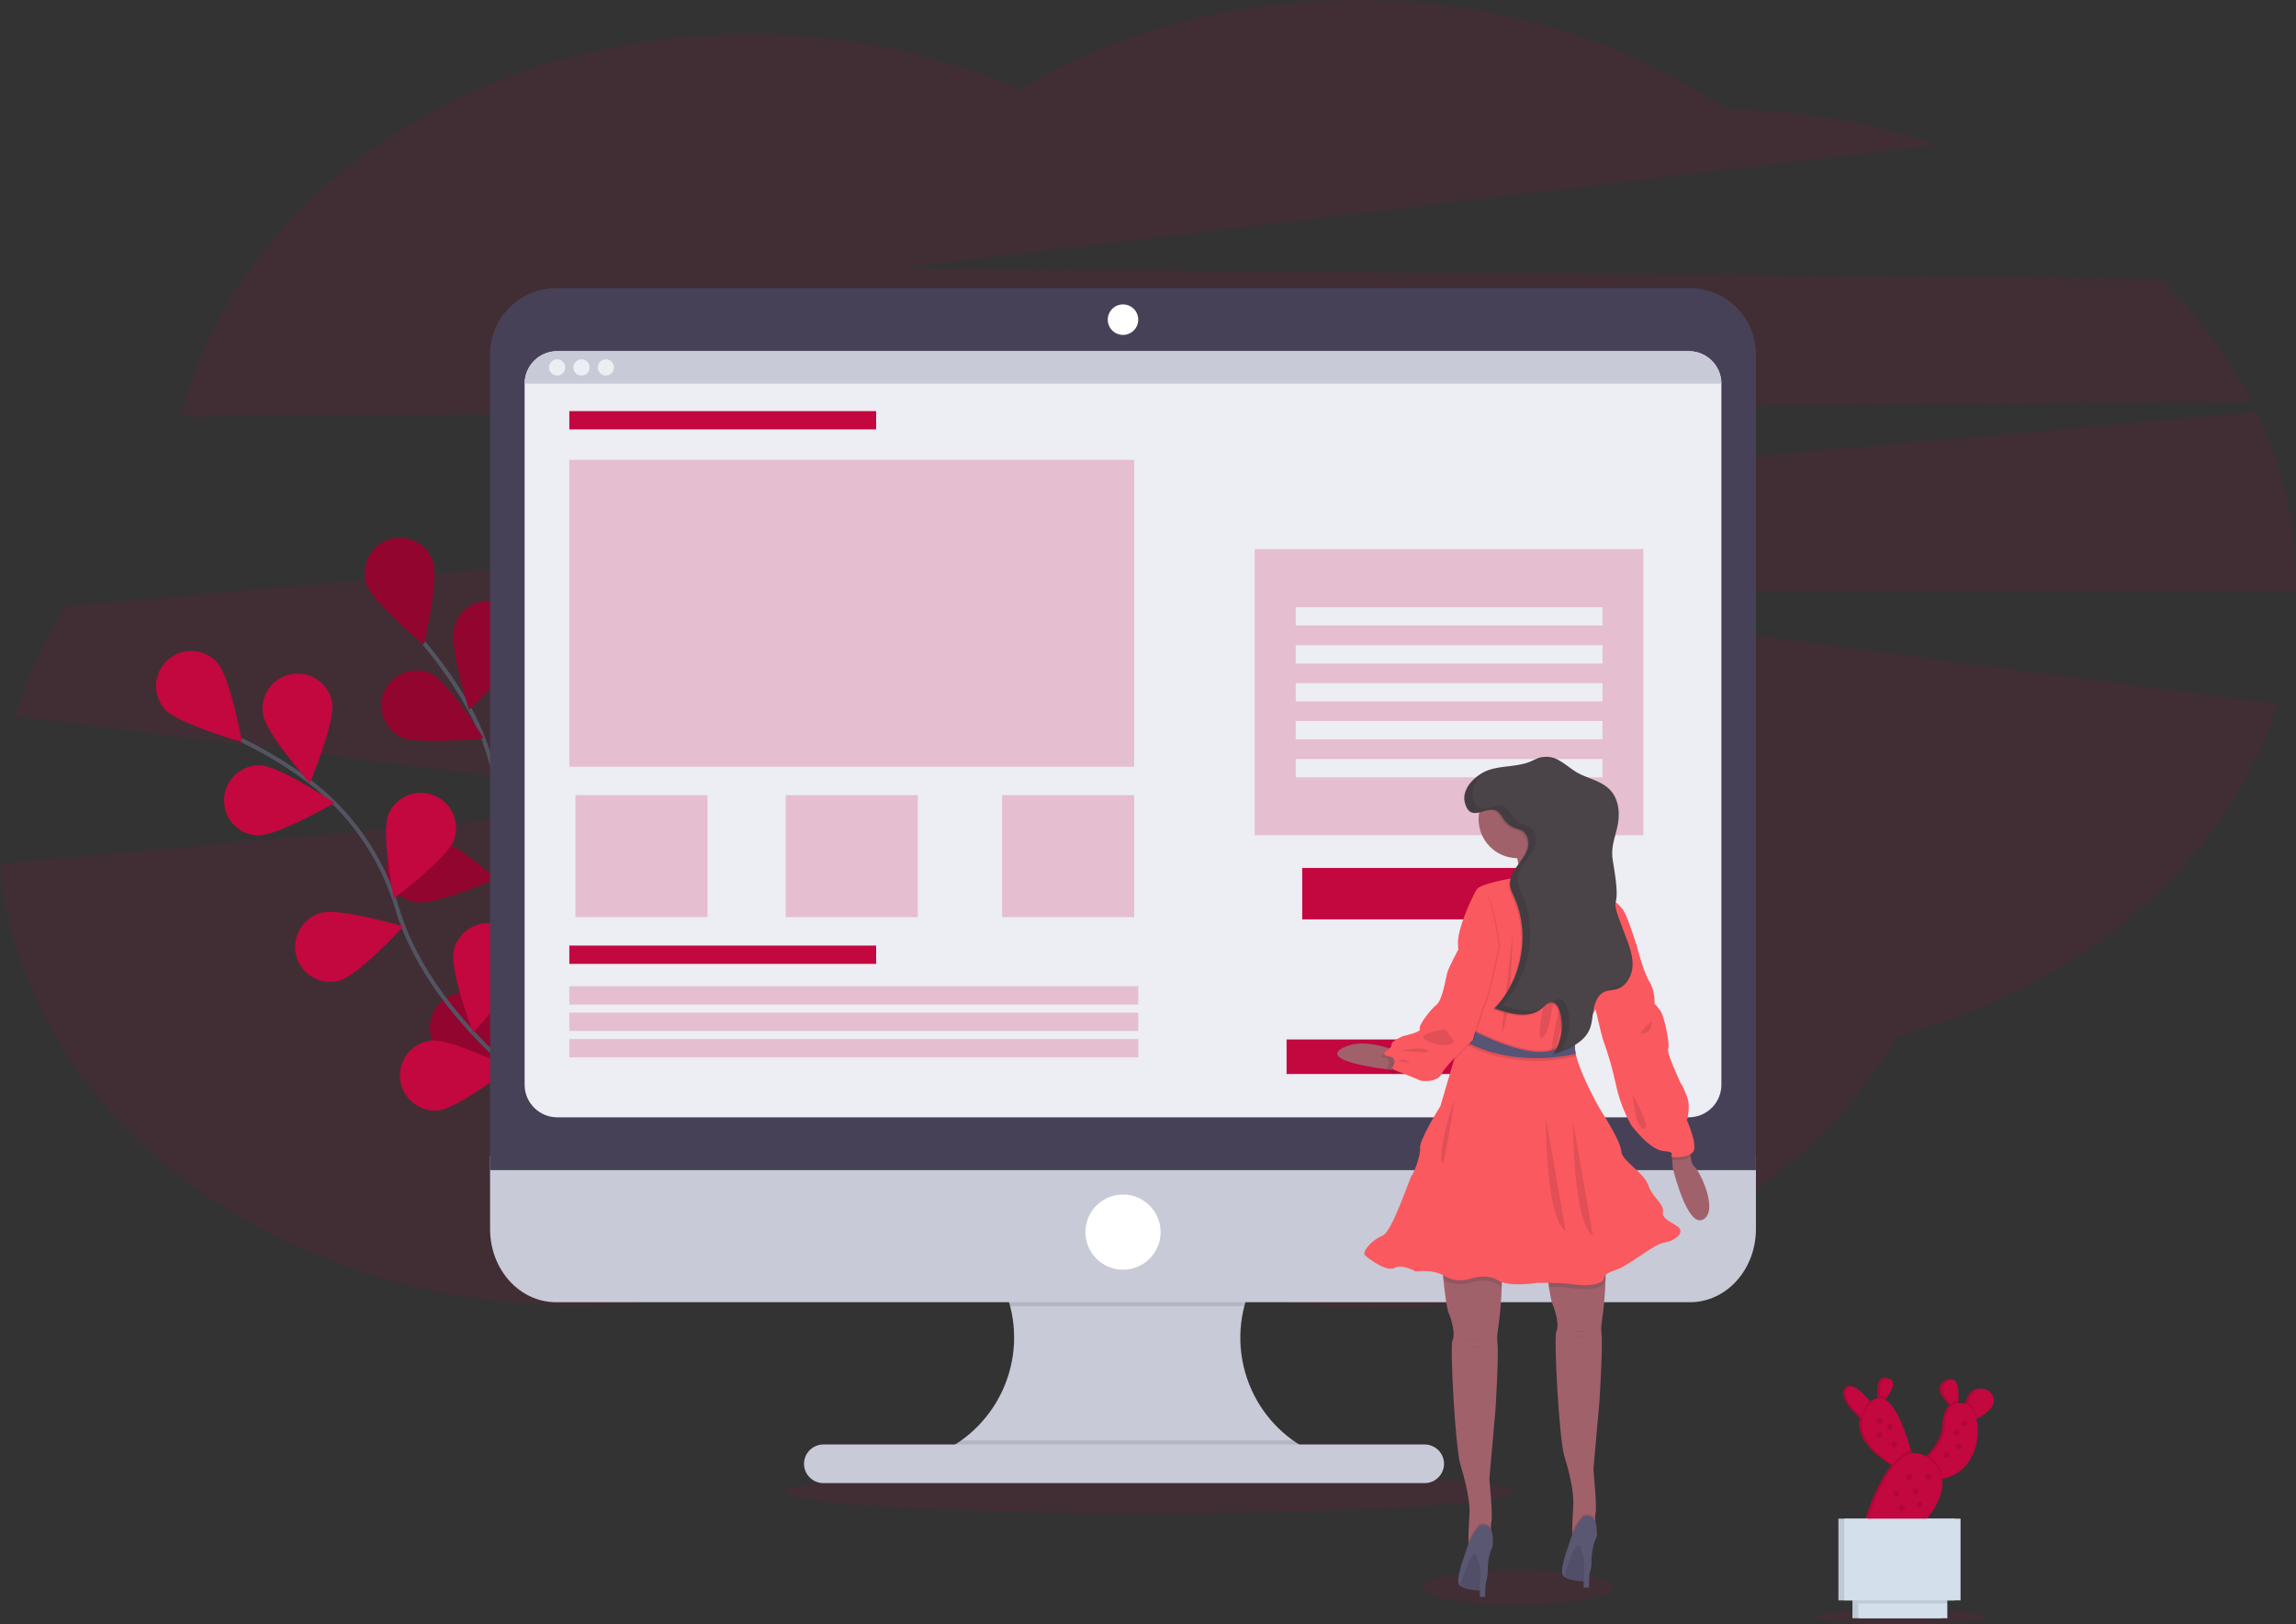<?xml version="1.0" encoding="utf-8"?>
<!-- Generator: Adobe Illustrator 23.0.6, SVG Export Plug-In . SVG Version: 6.00 Build 0)  -->
<svg version="1.1" id="adf6e2ad-667e-4933-ac27-50a949c2abe5"
	 xmlns="http://www.w3.org/2000/svg" xmlns:xlink="http://www.w3.org/1999/xlink" x="0px" y="0px" viewBox="0 0 1130 799.2"
	 style="enable-background:new 0 0 1130 799.2;" xml:space="preserve">
<rect x="0" y="0" width="1130" height="799.2" fill="#333333" stroke="none"/>
<style type="text/css">
	.st0{opacity:0.1;fill:#C3073F;enable-background:new    ;}
	.st1{fill:none;stroke:#535461;stroke-width:2;stroke-miterlimit:10;}
	.st2{fill:#C3073F;}
	.st3{opacity:0.25;enable-background:new    ;}
	.st4{fill:#C8CAD7;}
	.st5{opacity:0.1;enable-background:new    ;}
	.st6{fill:#474157;}
	.st7{fill:#EDEDF4;}
	.st8{fill:#FFFFFF;}
	.st9{opacity:0.2;fill:#C3073F;enable-background:new    ;}
	.st10{fill:#D4DFEC;}
	.st11{fill:#A1616A;}
	.st12{fill:#FA595F;}
	.st13{fill:#605D82;}
	.st14{fill:#5A5773;}
	.st15{fill:#4A4347;}
	.st16{opacity:0.1;}
</style>
<title>wireframing</title>
<path class="st0" d="M1108.1,197.6c-11.6-22.4-26.7-42.8-44.8-60.4l-621.9-5.2l512-60.8c-33.5-11.2-68.6-17.1-103.9-17.4
	C800.3,20.2,736.9,0,667.8,0c-62,0-119.3,16.3-166.1,43.9c-39.8-17.3-85-27.1-133.1-27.1C230.5,16.8,115.3,97.7,89.5,205
	L1108.1,197.6z"/>
<path class="st0" d="M1130,287.6c0-29.4-6.7-58.4-19.4-84.9L32.9,298.4C21.9,315,13.4,333.2,7.6,352.3l333.8,42.1L0,425
	c10.3,121.4,133.4,217.4,283.9,217.4c75.7,0,144.5-24.3,195.5-63.9c51.1,40.4,120.6,65.2,197.2,65.2c113.6,0,211.6-54.7,257.2-133.7
	c91.6-24.6,162.7-86.3,187.1-163.5l-422.1-55.3H1130C1130,290,1130,288.8,1130,287.6z"/>
<path class="st1" d="M283.4,553.1c0,0-46.2-66.7-38.4-129.6c3.5-26.4-1.7-53.2-14.8-76.3c-6.3-11-13.6-21.3-21.7-30.9"/>
<path class="st2" d="M213.2,276.5c3,9-4.7,40.7-4.7,40.7s-25.1-20.8-28.1-29.9c-3-9.1,1.9-18.8,11-21.8
	C200.5,262.5,210.2,267.4,213.2,276.5L213.2,276.5z"/>
<path class="st2" d="M256.9,317.7c-2.4,9.2-26.1,31.6-26.1,31.6s-9.7-31.1-7.3-40.4c2.3-9.3,11.6-14.9,20.9-12.7
	c9.3,2.3,14.9,11.6,12.7,20.9C257,317.3,257,317.5,256.9,317.7L256.9,317.7z"/>
<path class="st2" d="M284.1,403.8c-6.7,6.8-38.5,14.1-38.5,14.1s7.3-31.8,14-38.5c6.7-6.8,17.7-6.8,24.4,0
	C290.8,386.1,290.8,397,284.1,403.8L284.1,403.8z"/>
<path class="st2" d="M290,473.6c-5.5,7.8-35.6,20.4-35.6,20.4s1.8-32.6,7.3-40.4c5.5-7.8,16.3-9.7,24.1-4.2S295.5,465.8,290,473.6z"
	/>
<path class="st2" d="M197,362.5c8.6,4.2,41,0.7,41,0.7s-17.4-27.6-26-31.8c-8.7-3.8-18.9,0.1-22.8,8.8
	C185.6,348.5,189,358.2,197,362.5z"/>
<path class="st2" d="M204.9,444c9.4,1.4,39.3-11.6,39.3-11.6s-24.8-21.2-34.2-22.6c-9.4-1.4-18.2,5.1-19.6,14.5
	C189,433.8,195.5,442.6,204.9,444L204.9,444z"/>
<path class="st2" d="M223.5,522.2c9.1,3,40.7-4.8,40.7-4.8s-20.9-25-30-28c-9.1-3-18.8,2-21.8,11
	C209.5,509.4,214.4,519.2,223.5,522.2L223.5,522.2z"/>
<path class="st3" d="M213.2,276.5c3,9-4.7,40.7-4.7,40.7s-25.1-20.8-28.1-29.9c-3-9.1,1.9-18.8,11-21.8
	C200.5,262.5,210.2,267.4,213.2,276.5L213.2,276.5z"/>
<path class="st3" d="M256.9,317.7c-2.4,9.2-26.1,31.6-26.1,31.6s-9.7-31.1-7.3-40.4c2.3-9.3,11.6-14.9,20.9-12.7
	c9.3,2.3,14.9,11.6,12.7,20.9C257,317.3,257,317.5,256.9,317.7L256.9,317.7z"/>
<path class="st3" d="M284.1,403.8c-6.7,6.8-38.5,14.1-38.5,14.1s7.3-31.8,14-38.5c6.7-6.8,17.7-6.8,24.4,0
	C290.8,386.1,290.8,397,284.1,403.8L284.1,403.8z"/>
<path class="st3" d="M290,473.6c-5.5,7.8-35.6,20.4-35.6,20.4s1.8-32.6,7.3-40.4c5.5-7.8,16.3-9.7,24.1-4.2S295.5,465.8,290,473.6z"
	/>
<path class="st3" d="M197,362.5c8.6,4.2,41,0.7,41,0.7s-17.4-27.6-26-31.8c-8.7-3.8-18.9,0.1-22.8,8.8
	C185.6,348.5,189,358.2,197,362.5z"/>
<path class="st3" d="M204.9,444c9.4,1.4,39.3-11.6,39.3-11.6s-24.8-21.2-34.2-22.6c-9.4-1.4-18.2,5.1-19.6,14.5
	C189,433.8,195.5,442.6,204.9,444L204.9,444z"/>
<path class="st3" d="M223.5,522.2c9.1,3,40.7-4.8,40.7-4.8s-20.9-25-30-28c-9.1-3-18.8,2-21.8,11
	C209.5,509.4,214.4,519.2,223.5,522.2L223.5,522.2z"/>
<path class="st1" d="M283.2,550.4c0,0-69.3-42.2-87.6-103c-7.5-25.5-23.1-47.9-44.5-63.8c-10.2-7.5-21-14-32.4-19.5"/>
<path class="st2" d="M106.9,326c6.4,7.1,12.2,39.1,12.2,39.1s-31.4-8.9-37.8-15.9c-6.4-7.1-5.9-18,1.2-24.4
	C89.6,318.4,100.5,318.9,106.9,326z"/>
<path class="st2" d="M163.5,345.9c1.5,9.4-11,39.5-11,39.5s-21.5-24.5-23.1-33.9c-1.5-9.4,4.8-18.3,14.3-19.8S162,336.5,163.5,345.9
	L163.5,345.9z"/>
<path class="st2" d="M223.3,413.6c-3.4,8.9-29.5,28.5-29.5,28.5s-6.2-32-2.8-40.9c3.4-8.9,13.4-13.4,22.3-9.9
	C222.3,394.7,226.7,404.7,223.3,413.6z"/>
<path class="st2" d="M257,475c-1.9,9.4-24.2,33.1-24.2,33.1s-11.5-30.5-9.6-39.9c1.9-9.4,11-15.4,20.3-13.6S258.9,465.7,257,475z"/>
<path class="st2" d="M126.9,411.1c9.5,0.3,37.8-16,37.8-16s-27.1-18.2-36.6-18.5c-9.5-0.3-17.5,7.1-17.8,16.7
	C109.9,402.8,117.3,410.8,126.9,411.1L126.9,411.1z"/>
<path class="st2" d="M167.2,482.5c9.2-2.5,31.3-26.6,31.3-26.6s-31.3-9.3-40.4-6.7c-9.2,2.4-14.7,11.9-12.3,21.1
	c2.4,9.2,11.9,14.7,21.1,12.3C167,482.5,167.1,482.5,167.2,482.5L167.2,482.5z"/>
<path class="st2" d="M215.8,546.4c9.5-1,35.3-20.9,35.3-20.9s-29.2-14.4-38.7-13.5c-9.5,0.9-16.4,9.4-15.5,18.9
	C197.9,540.4,206.3,547.4,215.8,546.4L215.8,546.4z"/>
<ellipse class="st0" cx="565.7" cy="734.1" rx="179" ry="10.6"/>
<ellipse class="st0" cx="746.9" cy="781.2" rx="46.9" ry="8.5"/>
<path class="st4" d="M648,715.4v6.4H458.4v-5.2c32.3-12,48.8-47.8,36.8-80.1c-5.8-15.5-17.4-28.1-32.5-35h184.1
	c-31.3,14.4-45,51.4-30.7,82.7C622.5,698.2,633.9,709.3,648,715.4z"/>
<path class="st5" d="M646.8,601.5c-17.1,7.9-29.8,23.1-34.5,41.3H497.1c-4.7-18.3-17.3-33.5-34.5-41.3H646.8z"/>
<path class="st4" d="M241.2,568.8v36c0,19.9,14.5,36,32.5,36h558c18,0,32.5-16.1,32.5-36v-36H241.2z"/>
<path class="st5" d="M648,715.4v6.4H458.4v-5.2c5.2-1.9,10.1-4.5,14.6-7.8h163.4C640,711.4,643.9,713.6,648,715.4z"/>
<path class="st4" d="M405.2,710.8h296c5.2,0,9.5,4.3,9.5,9.5l0,0c0,5.2-4.3,9.5-9.5,9.5h-296c-5.2,0-9.5-4.3-9.5-9.5l0,0
	C395.7,715.1,400,710.8,405.2,710.8z"/>
<path class="st6" d="M864.2,174.3c0-17.9-14.6-32.5-32.5-32.5l0,0h-558c-17.9,0-32.5,14.6-32.5,32.5l0,0v401.5h623V174.3z"/>
<path class="st7" d="M274.2,172.8h557c8.8,0,16,7.2,16,16v345c0,8.8-7.2,16-16,16h-557c-8.8,0-16-7.2-16-16v-345
	C258.2,180,265.4,172.8,274.2,172.8z"/>
<circle class="st8" cx="552.7" cy="157.3" r="7.5"/>
<circle class="st8" cx="552.7" cy="606.3" r="18.5"/>
<path class="st4" d="M847.2,188.8h-589c0-8.8,7.2-16,16-16h557C840,172.8,847.2,180,847.2,188.8z"/>
<circle class="st7" cx="274.2" cy="180.8" r="4"/>
<circle class="st7" cx="286.2" cy="180.8" r="4"/>
<circle class="st7" cx="298.2" cy="180.8" r="4"/>
<rect x="280.2" y="202.3" class="st2" width="151" height="9"/>
<rect x="280.2" y="465.3" class="st2" width="151" height="9"/>
<rect x="280.2" y="485.3" class="st9" width="280" height="9"/>
<rect x="280.2" y="498.3" class="st9" width="280" height="9"/>
<rect x="280.2" y="511.3" class="st9" width="280" height="9"/>
<rect x="280.2" y="226.3" class="st9" width="278" height="151"/>
<rect x="283.2" y="391.3" class="st9" width="65" height="60"/>
<rect x="493.2" y="391.3" class="st9" width="65" height="60"/>
<rect x="386.7" y="391.3" class="st9" width="65" height="60"/>
<rect x="617.5" y="270.2" class="st9" width="191.3" height="140.8"/>
<rect x="637.7" y="298.8" class="st7" width="151" height="9"/>
<rect x="637.7" y="317.5" class="st7" width="151" height="9"/>
<rect x="637.7" y="336.2" class="st7" width="151" height="9"/>
<rect x="637.7" y="354.8" class="st7" width="151" height="9"/>
<rect x="637.7" y="373.5" class="st7" width="151" height="9"/>
<rect x="640.9" y="427.1" class="st2" width="144.7" height="25.3"/>
<rect x="633.2" y="511.5" class="st2" width="97" height="17"/>
<ellipse class="st0" cx="936" cy="795.7" rx="41.8" ry="3.5"/>
<path class="st2" d="M969.5,685.6c-1,1.3-1.7,2.8-2.3,4.3c-0.1,0.4-0.3,0.8-0.4,1.2c-0.3-0.1-0.5-0.2-0.8-0.3
	c-1.2-0.3-2.4-0.4-3.6-0.3c0-0.5,0-1,0.1-1.5c0.1-5.3-0.5-12.6-5.5-9.5c-4.8,3-1.4,8,1.7,11.2c0.3,0.3,0.5,0.5,0.8,0.8
	c-2.8,2-3.4,6.7-3.8,11.6s-4.6,10.3-7.4,13.3l-0.8,0.8c-2.3-1.8-5.2-2.5-8-2.1c-0.1-0.4-0.2-0.9-0.4-1.3
	c-2.2-8.1-6.9-22.1-12.8-25.2c0.3-0.3,0.5-0.6,0.8-1c2.5-3.3,5.3-8.2,1.2-9.4s-4.6,4.2-4.3,8.4c0,0.5,0,1,0.1,1.5
	c-1.7,0.1-3.3,0.9-4.4,2.1l-0.6-0.8c-3.4-4-9.6-10.4-11.5-5.6c-1.8,4.5,3.7,10.3,7.6,13.7l0.2,0.2c-2.6,10.5,8.7,19.1,14.8,22.8
	l0.8,0.5c-8.4,9.9-13.6,28.5-13.6,28.5l23.5,4.2c0,0,15.6-13.5,13.6-26.1h0.2c15.6-3.1,19.1-19.7,16.7-29.6l0.3-0.1
	c2.8-1.2,5.3-3,7.2-5.5C983.1,686.5,974,679.6,969.5,685.6z"/>
<path class="st5" d="M969.5,685.6c-1,1.3-1.7,2.8-2.3,4.3c-0.1,0.4-0.3,0.8-0.4,1.2c-0.3-0.1-0.5-0.2-0.8-0.3
	c-1.2-0.3-2.4-0.4-3.6-0.3c0-0.5,0-1,0.1-1.5c0.1-5.3-0.5-12.6-5.5-9.5c-4.8,3-1.4,8,1.7,11.2c0.3,0.3,0.5,0.5,0.8,0.8
	c-2.8,2-3.4,6.7-3.8,11.6s-4.6,10.3-7.4,13.3l-0.8,0.8c-2.3-1.8-5.2-2.5-8-2.1c-0.1-0.4-0.2-0.9-0.4-1.3
	c-2.2-8.1-6.9-22.1-12.8-25.2c0.3-0.3,0.5-0.6,0.8-1c2.5-3.3,5.3-8.2,1.2-9.4s-4.6,4.2-4.3,8.4c0,0.5,0,1,0.1,1.5
	c-1.7,0.1-3.3,0.9-4.4,2.1l-0.6-0.8c-3.4-4-9.6-10.4-11.5-5.6c-1.8,4.5,3.7,10.3,7.6,13.7l0.2,0.2c-2.6,10.5,8.7,19.1,14.8,22.8
	l0.8,0.5c-8.4,9.9-13.6,28.5-13.6,28.5l23.5,4.2c0,0,15.6-13.5,13.6-26.1h0.2c15.6-3.1,19.1-19.7,16.7-29.6l0.3-0.1
	c2.8-1.2,5.3-3,7.2-5.5C983.1,686.5,974,679.6,969.5,685.6z"/>
<path class="st2" d="M922.7,692.4l-2.8,8c0,0-1.5-1.1-3.5-2.8c-3.8-3.4-9.3-9.2-7.6-13.7c1.9-4.8,8.1,1.5,11.5,5.6
	C921.7,691.1,922.7,692.4,922.7,692.4z"/>
<path class="st2" d="M928.5,687.8c-0.8,1.1-1.7,2.2-2.7,3.2c-0.2-1.4-0.4-2.8-0.5-4.2c-0.2-4.1,0.2-9.6,4.3-8.4
	S931,684.5,928.5,687.8z"/>
<path class="st2" d="M963.9,689c-0.1,2.7-0.3,4.8-0.3,4.8c-1.2-0.9-2.4-2-3.4-3.1c-3.1-3.2-6.5-8.2-1.7-11.2
	C963.5,676.4,964.1,683.8,963.9,689z"/>
<path class="st2" d="M980.2,692.5c-1.9,2.4-4.4,4.3-7.2,5.5c-0.8,0.3-1.6,0.6-2.4,0.9l-3.2-4.5c0.3-1.5,0.8-3,1.3-4.4
	c0.6-1.5,1.3-3,2.3-4.3C975.4,679.6,984.5,686.5,980.2,692.5z"/>
<path class="st5" d="M920.4,689.5c1.4,1.6,2.3,2.8,2.3,2.8l-2.8,8c0,0-1.5-1.1-3.5-2.8c0.4-2.6,1.5-5,3.1-7.1
	C919.8,690.2,920.1,689.8,920.4,689.5z"/>
<path class="st5" d="M928.5,687.8c-0.8,1.1-1.7,2.2-2.7,3.2c-0.2-1.4-0.4-2.8-0.5-4.2C926.4,686.7,927.5,687.1,928.5,687.8z"/>
<path class="st2" d="M942,719.7l-6.8,3c0,0-1.5-0.7-3.7-2.1c-7.2-4.4-21.6-15.5-12-28.7s17.8,10.4,21,21.9
	C941.5,717.4,942,719.7,942,719.7z"/>
<path class="st5" d="M960.2,690.7c1-1,2.3-1.6,3.8-1.7c-0.1,2.7-0.3,4.8-0.3,4.8C962.4,692.9,961.2,691.8,960.2,690.7z"/>
<path class="st5" d="M973,698c-0.8,0.3-1.6,0.6-2.4,0.9l-3.2-4.5c0.3-1.5,0.8-3,1.3-4.4C970.7,691.1,972.3,694.1,973,698z"/>
<path class="st2" d="M956,727.7c-0.4,0.1-0.8,0.2-1.2,0.2c-22.9,3.5-7.6-8.9-7.6-8.9s1-1,2.4-2.5c2.8-3,6.9-8.4,7.4-13.3
	c0.7-7.4,1.5-14.4,10.3-12.4S977.7,723.3,956,727.7z"/>
<rect x="911.7" y="784.8" class="st10" width="43.8" height="11.5"/>
<rect x="904.8" y="747.3" class="st10" width="57.2" height="40.2"/>
<rect x="911.7" y="784.8" class="st5" width="43.8" height="11.5"/>
<rect x="904.8" y="747.3" class="st5" width="57.2" height="40.2"/>
<rect x="914.6" y="784.8" class="st10" width="43.8" height="11.5"/>
<path class="st5" d="M940.5,713.9c1,3.4,1.5,5.8,1.5,5.8l-6.8,3c0,0-1.5-0.7-3.7-2.1C934.2,717.3,937.2,714.7,940.5,713.9z"/>
<path class="st5" d="M956,727.7c-0.4,0.1-0.8,0.2-1.2,0.2c-22.9,3.5-7.6-8.9-7.6-8.9s1-1,2.4-2.5C954,719.9,955.8,723.8,956,727.7z"
	/>
<path class="st2" d="M918.7,749.6c0,0,12.8-46,30.8-31.8s-7.3,36-7.3,36L918.7,749.6z"/>
<circle class="st5" cx="925.2" cy="699.2" r="1.4"/>
<circle class="st5" cx="925.1" cy="705.9" r="1.4"/>
<circle class="st5" cx="966.8" cy="700.5" r="1.4"/>
<circle class="st5" cx="933.2" cy="735" r="1.4"/>
<circle class="st5" cx="963.8" cy="711.7" r="1.4"/>
<circle class="st5" cx="948.9" cy="726.6" r="1.4"/>
<circle class="st5" cx="930.1" cy="702.1" r="1.4"/>
<circle class="st5" cx="962.9" cy="704.8" r="1.4"/>
<circle class="st5" cx="957.9" cy="716" r="1.4"/>
<circle class="st5" cx="942.8" cy="733.9" r="1.4"/>
<circle class="st5" cx="939.7" cy="726.8" r="1.4"/>
<circle class="st5" cx="932.3" cy="710.8" r="1.4"/>
<rect x="914.6" y="784.8" class="st5" width="43.8" height="4.2"/>
<rect x="907.7" y="747.3" class="st10" width="57.2" height="40.2"/>
<circle class="st5" cx="944.7" cy="740.4" r="1.4"/>
<circle class="st5" cx="936.1" cy="742.2" r="1.4"/>
<path class="st11" d="M838.2,600.1c-7.9,4.2-14.9-25.3-14.9-25.3l-0.3-4.1l-0.6-7.8l9.7,1.2c-0.1,1.7-0.1,3.4,0,5.1
	c0.2,2,0.7,4.1,1.8,4.9C836.5,576,846.1,595.8,838.2,600.1z"/>
<path class="st11" d="M719.2,772.2l0.7-0.5C719.7,771.9,719.5,772.1,719.2,772.2z"/>
<path class="st11" d="M739.1,610.2v20.1c0,0.9,0,1.7,0,2.6c-0.2,7.5-0.9,15-2,22.5c-0.3,1.8-0.3,3.7-0.1,5.5c0.7,6.8-1,33-1,33
	l-3,33.9c0,0,1.8,18.4,1,21c-0.2,1.1-0.3,2.1-0.2,3.2c0.1,3,0.6,6.8,0.8,8v0.3l-0.1,0.1l-14.7,11.2c2.3-2.1,2.9-7.1,2.9-11.7
	c0-0.5,0-1,0-1.5c0-4.3,0.2-8.6,0.5-12.9c0.5-7.1-2.3-17.9-4.4-24.6c-2.6-8.6-5.3-58.8-3.9-61.4s-0.2-9.5-1.9-13.3
	c-1-2.3-2-10.6-2.6-16.6c-0.4-3.6-0.6-6.4-0.6-6.4L739.1,610.2z"/>
<path class="st11" d="M770.3,767.7l0.7-0.5C770.8,767.4,770.5,767.5,770.3,767.7z"/>
<path class="st11" d="M790.2,605.7v20.1c0,1.2,0,2.5,0,3.7c-0.2,7.1-0.9,14.3-1.9,21.3c-0.3,1.8-0.3,3.7-0.1,5.5c0.7,6.8-1,33-1,33
	l-3,33.9c0,0,1.8,18.4,1.1,21c-0.2,1.1-0.3,2.1-0.2,3.2c0.1,3,0.6,6.9,0.8,8c0,0.2,0,0.3,0,0.3l-0.1,0.1l0,0L771,767.1
	c2.3-2.2,2.9-7.1,2.8-11.6c0-0.5,0-1,0-1.5c0-4.3,0.2-8.6,0.5-12.9c0.5-7.1-2.3-17.9-4.4-24.6c-2.6-8.6-5.3-58.8-3.9-61.4
	s-0.2-9.5-1.9-13.3c-0.6-1.4-1.2-4.7-1.8-8.3c-0.9-6.7-1.6-14.6-1.6-14.6L790.2,605.7z"/>
<path class="st5" d="M762.8,414.8l-0.2,0.2c-3.1,4.4-8,7.3-13.3,8c-0.8,0.1-1.6,0.2-2.3,0.2c-0.1-0.2-0.1-0.5-0.2-0.7
	c-1.2-5-2.4-9-2.4-9s1.3-1.9,3.2-4.3c5.2-6.6,14.8-16.9,14-3.1c-0.2,2.8,0.2,5.6,1,8.3C762.7,414.5,762.7,414.6,762.8,414.8z"/>
<path class="st11" d="M766.2,403.1c0,9.7-7.3,18-16.9,19.1c-0.8,0.1-1.6,0.2-2.4,0.1h-0.1c-10.7-0.1-19.2-8.8-19.1-19.4
	c0.1-10.7,8.8-19.2,19.4-19.1C757.6,383.9,766.2,392.5,766.2,403.1z"/>
<path class="st11" d="M784.9,459.3l-18.7,16c0,0-20.4-29.1-18-35.1c0.8-1.9,0.7-5.2,0.2-8.9c-0.3-2-0.7-4.2-1.1-6.3
	c-0.1-0.6-0.3-1.3-0.4-1.9c-0.1-0.2-0.1-0.5-0.2-0.7c-1.2-5-2.4-9-2.4-9s1.3-1.9,3.2-4.3c5.2-6.6,14.8-16.9,14-3.1
	c-0.2,2.8,0.2,5.6,1,8.3c0,0.2,0.1,0.3,0.2,0.5c2.7,8.2,9.1,14.7,14.1,18.8c2,1.7,4.2,3.2,6.5,4.6L784.9,459.3z"/>
<path class="st5" d="M709.8,623.2l29.3-13v20.1c0,0.9,0,1.7,0,2.6c-0.7-0.2-1.3-0.5-1.9-0.9c-5.8-3.6-13-0.8-13.5-0.8
	s-6.3,2.5-12.5-1.2c-0.3-0.2-0.5-0.3-0.8-0.4C710,626,709.8,623.2,709.8,623.2z"/>
<path class="st5" d="M790.2,605.7v20.1c0,1.2,0,2.5,0,3.7c-0.4,0.7-0.8,1.4-1,2.2c-1.1,2.5-8.2,3.3-14.6,2.3
	c-4-0.5-8.1-0.8-12.1-0.8c-0.9-6.7-1.6-14.6-1.6-14.6L790.2,605.7z"/>
<path class="st12" d="M818.9,611.5c-4.9,0.7-17.2,11.2-23.3,13.3s-5.4,2.5-6.5,4.9s-8.2,3.3-14.6,2.3s-18.2-0.7-18.2-0.7
	s-13.3,2.3-19.1-1.3s-13-0.8-13.5-0.8s-6.3,2.5-12.5-1.2s-14.4-2.3-14.4-2.3s-6.7-3.9-10.5-1.8s-12.3-4.2-14.4-6.1s4-8.1,8.6-9.8
	s13.3-28.4,14.2-29.3s4.7-10.2,4.2-13.9s10-20.5,10-20.5l6.7-22.7l2-7l0.1-4.2c0-1.9,0.1-4.3,0.1-7c0.2-11.2,0.4-27.8,0-35.3
	c-0.1-1.2-0.1-2.1-0.2-2.8c-0.9-7.5,7-24,9-27.4c1.4-2.5,10.8-4.4,16.3-5.5c1.3-0.2,2.6-0.6,3.9-0.9c0.5-0.1,1-0.2,1.5-0.1
	c5.2,0.2,20.7,3.5,20.7,3.5c-1.4,42.3,1.4,34.9,1.4,34.9c4.6-3.5,1.8-34.6,1.8-34.6c2.3,1,4.6-1.6,4.6-1.6l8.9,3.7
	c2.7,1.6,5.3,3.4,7.8,5.3c2.1,1.5,4,3.3,5.5,5.4c2.6,4.4,6.3,16.8,6.3,16.8l-3.2,5c-2.8,4.4-7,11.2-11.3,18.1l-7.7,12.3
	c-3.5,5.5-6.3,9.9-7.4,11.7c-0.3,0.4-0.5,0.9-0.5,1.4c-0.1,0.3-0.1,0.7-0.1,1c0,1.4,0.1,2.8,0.4,4.2c2.2,10.5,12.2,27.7,12.2,27.7
	s10,15.3,10.2,20.2s10.9,10.2,13.3,16.8s7.9,9.1,7.2,13.2s7,5.8,8.4,8.4S823.8,610.8,818.9,611.5z"/>
<path class="st5" d="M832.1,569.2c-2.7,1.8-7.5,1.8-9.1,1.5l-0.6-7.8l9.7,1.2C831.9,565.8,831.9,567.5,832.1,569.2z"/>
<path class="st12" d="M798.2,459.7l7.2,5.1c0,0,3.3,13.3,6.3,18.1s2.6,10.9,2.6,10.9c1,1.1,1.9,2.3,2.8,3.5
	c2.1,2.8,4.9,16.9,3.9,18.7s6.1,16.9,6.1,16.9s1,1,3.1,6.5s0,11.8,0,11.8s5.4,12.1,3.2,15.4s-9.7,3-10.7,2.6s2.8-2.3-4-2.8
	s-15.8-12.6-15.8-12.6c-3.6-6.4-6.2-13.3-7.7-20.5c-1.6-7.4-3.7-14.7-6.3-21.8c-0.9-2.6-4.7-19.7-4.7-19.7L798.2,459.7z"/>
<path class="st5" d="M744.4,459.7c0,0-0.5,40.7-5.4,48.8L744.4,459.7z"/>
<path class="st5" d="M772.8,474.1c0,0-4.6,40.7-8.2,42.8S772.8,474.1,772.8,474.1z"/>
<path class="st5" d="M766.2,468.3c0,0-1.1,38.4-6.9,42.2C753.5,514.3,766.2,468.3,766.2,468.3z"/>
<path class="st5" d="M715.8,540.9c0,0-7.3,21.2-6.4,30S715.8,540.9,715.8,540.9z"/>
<path class="st5" d="M775.5,519.9c-9.5,2.1-35.2,6-57.8-8.1c0-1.9,0.1-4.3,0.1-7c8.6,4.7,32.7,17,45,13.6c6.1-1.8,10-2.9,12.4-3.6
	C775,516.5,775.1,518.3,775.5,519.9z"/>
<path class="st5" d="M775.5,517.8c-9.5,2.1-35.2,5.9-57.8-8.1c0-1.9,0.1-4.3,0.1-7c8.6,4.7,32.7,17,45,13.6c6.1-1.7,10-2.9,12.4-3.6
	C775,514.4,775.1,516.2,775.5,517.8z"/>
<path class="st13" d="M775.5,518.6c-9.5,2.1-35.2,5.9-57.8-8.1c0-1.9,0.1-4.3,0.1-7c8.6,4.7,32.7,17,45,13.6
	c6.1-1.7,10-2.9,12.4-3.6C775,515.2,775.1,516.9,775.5,518.6z"/>
<path class="st5" d="M775.5,518.6c-9.5,2.1-35.2,5.9-57.8-8.1c0-1.9,0.1-4.3,0.1-7c8.6,4.7,32.7,17,45,13.6c6.1-1.7,10-2.9,12.4-3.6
	C775,515.2,775.1,516.9,775.5,518.6z"/>
<path class="st5" d="M734.6,760.1c0,0.2,0,0.4-0.1,0.4l-14.7,11.2c2.3-2.1,2.9-7.1,2.9-11.7c0-0.5,0-1,0-1.5
	c1.3-3.2,3.1-6.1,5.4-8.7c2.5-0.7,4.1,0,5,1.1c0,0.1,0,0.2,0,0.3c0.2,0.2,0.4,0.5,0.5,0.8C735.2,754.6,734.8,758.7,734.6,760.1z"/>
<path class="st5" d="M733.5,754.4l-11.1,7.6c0,0,0.1-0.9,0.2-2.2c1.3-3.4,3.2-6.5,5.7-9.2c2.5-0.6,4.1,0,5,1.1
	C733.3,753.3,733.5,754.4,733.5,754.4z"/>
<path class="st14" d="M734.5,761.2c-1.6,3.6-2.3,7.4-2.3,11.3c0.1,3.2-0.7,6.3-2.3,9.1c-0.2,0.4-0.5,0.8-0.8,1.1
	c0,0-7.7-0.1-10.4-2.3c-0.3-0.2-0.6-0.5-0.7-0.8c-1.5-3.1,3-14.8,3-14.8c2.4-9.1,7.2-13.9,7.2-13.9
	C736.8,748.6,734.5,761.2,734.5,761.2z"/>
<path class="st5" d="M729.9,781.6c-0.2,0.4-0.5,0.8-0.8,1.1c0,0-7.7-0.1-10.4-2.3c1.3-4.4,5.5-17.6,7.5-15.4
	S729.4,777.4,729.9,781.6z"/>
<path class="st14" d="M728.8,765.9l-0.5,19.9h2.6c0,0,0.4-17.4,1.6-19.9S728.8,765.9,728.8,765.9z"/>
<path class="st5" d="M785.7,755.6l-0.1,0.4l0,0L771,767.1c2.3-2.2,2.9-7.1,2.8-11.6c0-0.5,0-1,0-1.5c1.3-3.2,3.1-6.1,5.4-8.7
	c2.5-0.7,4.1,0,5,1.1c0,0.1,0,0.2,0,0.3c0.2,0.2,0.4,0.5,0.5,0.8C786.3,750.1,785.8,754.3,785.7,755.6z"/>
<path class="st5" d="M784.5,749.9l-11.1,7.6c0,0,0.1-0.9,0.2-2.2c1.3-3.4,3.2-6.5,5.7-9.2c2.5-0.6,4.1,0,5,1.1
	C784.4,748.8,784.5,749.9,784.5,749.9z"/>
<path class="st14" d="M785.6,756.7c-1.6,3.6-2.3,7.4-2.3,11.3c0.1,3.2-0.7,6.3-2.3,9.1c-0.2,0.4-0.5,0.8-0.8,1.1
	c0,0-7.7-0.1-10.4-2.3c-0.3-0.2-0.5-0.5-0.7-0.9c-1.5-3.1,3-14.8,3-14.8c2.4-9.1,7.2-13.9,7.2-13.9
	C787.9,744.1,785.6,756.7,785.6,756.7z"/>
<path class="st5" d="M780.9,777.1c-0.2,0.4-0.5,0.8-0.8,1.1c0,0-7.7-0.1-10.4-2.3c1.3-4.4,5.5-17.6,7.5-15.4
	S780.5,772.9,780.9,777.1z"/>
<path class="st14" d="M779.9,761.4l-0.5,19.8h2.6c0,0,0.4-17.4,1.6-19.8S779.9,761.4,779.9,761.4z"/>
<path class="st5" d="M802.9,475.3c-0.1,5-2.8,10.3-7.6,11.8c-1.4,0.4-2.9,0.5-4.3,0.8c-0.7,0.1-1.4,0.3-2,0.6
	c-3.1,1.4-4.6,4.9-5.2,8.2c-0.2,1.1-0.4,2.3-0.5,3.5c-0.2,2.2-0.6,4.4-1.4,6.5c-1.4,3.2-3.7,5.9-6.7,7.7c-3.5,2.1-7.3,3.7-11.2,4.7
	c4-6.2,5.1-13.8,3-20.9c-0.6-2-2-4.3-4.2-4.3c-1.7,0-2.9,1.5-4.2,2.7c-6.2,5.6-15.9,3.1-23.8,0.3c14-14.2,17.9-37.3,9.5-55.4
	c-0.8-1.4-1.3-2.9-1.7-4.5c-0.2-1.6-0.1-3.1,0.4-4.6c0.7-1.9,1.6-3.7,2.8-5.3c0.5-0.7,1-1.4,1.5-2.1c0.7-0.9,1.3-1.8,1.9-2.8
	c0.9-1.3,1.6-2.8,2-4.3c0.9-3.4-0.4-7.7-3.7-8.9l-0.2-0.1c-3.6-1.1-4.8-1.5-7.2-4.4c-1.7-1.9-2.6-5-5.4-5.6
	c-2.2-0.5-4.6,0.5-6.9,1.1c1.6-10.5,11.5-17.8,22-16.1c10.5,1.6,17.8,11.5,16.1,22c-0.5,3-1.6,5.8-3.4,8.3
	c2.6,8.4,9.2,15.1,14.3,19.2l8.9,3.7c2.7,1.6,5.3,3.4,7.8,5.3c1.4,6.2,3.3,12.4,5.7,18.3c1.2,2.9,2.2,5.9,3,9
	C802.7,471.6,802.9,473.5,802.9,475.3z"/>
<path class="st15" d="M748.1,408.3c3.4,1.1,4.7,5.5,3.8,8.9s-3.4,6.3-5.4,9.2s-3.9,6.4-3.3,9.9c0.4,1.6,1,3.1,1.7,4.5
	c8.4,18,4.5,41.1-9.5,55.4c7.8,2.8,17.6,5.3,23.8-0.3c1.3-1.1,2.5-2.6,4.2-2.7c2.2-0.1,3.5,2.2,4.2,4.3c2.1,7.1,1,14.7-3,20.9
	c7.2-2.1,15.2-5.3,17.9-12.3c1.2-3.1,1.2-6.6,1.9-9.9s2.2-6.8,5.2-8.2c2-0.9,4.2-0.8,6.3-1.4c4.8-1.5,7.5-6.8,7.6-11.8
	s-1.8-9.8-3.6-14.5c-10-26-0.6-5.2-6.1-36.5c-1.1-6.4,0.6-10.2,2.1-16.5s1.1-13.6-3.3-18.4s-11.2-5.7-16.7-8.9
	c-4.8-2.9-9.1-7.7-14.7-7.6c-4.1,0.1-4.1,0.7-7.9,2.3c-6.6,2.8-13.9,1.9-20.6,4.2c-6,2.1-13.6,8.8-11.8,16c2.5,9.7,9.2,2.6,14.4,3.6
	c2.8,0.6,3.8,3.6,5.4,5.6C743.3,406.8,744.5,407.1,748.1,408.3z"/>
<path class="st11" d="M685,526.5c0,0-2.8-0.3-6.7-0.9c-10-1.5-26.9-5-17.3-10c8.8-4.6,21-0.7,28.1,2.4c2,0.9,4,1.9,5.9,3L685,526.5z
	"/>
<path class="st5" d="M738.2,465.5c0,0-4.6,23-6.8,28.1s-6,18.4-6,18.4s-5.4,4.9-9.8,9.6l2-7l0.1-4.2c0-1.9,0.1-4.3,0.1-7
	c0.2-11.2,0.4-27.8,0-35.3c0.4-0.7,0.6-1.2,0.6-1.2l3.5-5.6c0,0,5.8-15.4,9.1-19.8S738.2,465.5,738.2,465.5z"/>
<path class="st5" d="M687.8,523.4c0,0-0.5,2-1.4,4.7c-1.1-0.4-2-0.8-2.7-1c-3-1,0.5-2.3-0.3-4.9c-0.8-2.3-2.1-1.5-3.7-2.2
	c1-1.4,2.2-2.8,3.4-4.1L687.8,523.4z"/>
<path class="st12" d="M721.4,461.3l-3.5,5.6c0,0-4.8,8.9-5.6,11.7S710,492,707,494.4s-9.1,10.3-8.2,11.9s-8.2,3.5-8.2,3.5
	s-6.1,2.5-5.8,4.4s-5.1,3.5-3.2,4.9s3.7,0,4.6,2.6s-2.6,3.9,0.3,4.9s12.8,5.2,12.8,5.2s7.9,1.3,10.2-3.4s15.3-16.5,15.3-16.5
	s3.7-13.3,6-18.4s6.8-28.1,6.8-28.1s-3.7-28.4-7-24S721.4,461.3,721.4,461.3z"/>
<path class="st5" d="M711.4,506.5c0,0-17.4,2.3-8.1,6.1c9.3,3.9,12.5,0,12.5,0L711.4,506.5z"/>
<path class="st5" d="M689.8,516.9c0,0,10.2-2.1,12.8,0S689.8,516.9,689.8,516.9z"/>
<path class="st5" d="M688.7,522.2c0,0,0.7-1.8,4.2,0S688.7,522.2,688.7,522.2z"/>
<path class="st5" d="M803.6,538.9c0,0,1.1,16,5.4,16.5S803.6,538.9,803.6,538.9z"/>
<path class="st5" d="M812.8,502.7c0,0,0.7,4.9-3.8,5.8S812.8,502.7,812.8,502.7z"/>
<path class="st5" d="M760.8,550.3c0,0-0.2,49.4,9.8,55.5L760.8,550.3z"/>
<path class="st5" d="M774.2,552.4c0,0-0.2,49.4,9.8,55.5L774.2,552.4z"/>
<path class="st5" d="M720.7,659.3c2.3-0.2,4.6-0.2,6.8,0C731.4,659.6,720.7,659.3,720.7,659.3z"/>
<path class="st5" d="M720.7,662.7c2.3-0.2,4.6-0.2,6.8,0C731.4,663.1,720.7,662.7,720.7,662.7z"/>
<path class="st5" d="M772.8,655.2c2.3-0.2,4.6-0.2,6.8,0C783.4,655.6,772.8,655.2,772.8,655.2z"/>
<path class="st5" d="M773.9,658c2.3-0.2,4.6-0.2,6.8,0C784.6,658.3,773.9,658,773.9,658z"/>
<g class="st16">
	<path d="M739.2,494.4c14-14.2,17.9-37.3,9.5-55.4c-0.8-1.4-1.3-2.9-1.7-4.5c-0.6-3.5,1.2-7,3.3-9.9s4.5-5.7,5.4-9.2
		s-0.4-7.9-3.8-8.9c-3.6-1.1-4.8-1.5-7.2-4.4c-1.7-1.9-2.6-5-5.4-5.6c-5.2-1.1-12,6-14.4-3.7c-1.4-5.4,2.7-10.6,7.3-13.7
		c-5.8,2.4-12.5,8.8-10.8,15.6c2.5,9.7,9.2,2.6,14.4,3.7c2.8,0.6,3.8,3.6,5.4,5.6c2.5,2.9,3.6,3.3,7.2,4.4c3.4,1.1,4.7,5.5,3.8,8.9
		s-3.4,6.3-5.4,9.2s-3.9,6.4-3.3,9.9c0.4,1.6,1,3.1,1.7,4.5c8.4,18.1,4.5,41.2-9.5,55.4c7.6,2.7,16.8,5.1,23,0.3
		C752.8,498.7,745.4,496.7,739.2,494.4z"/>
	<path d="M793.3,486.1c-0.7,0.3-1.4,0.8-2,1.4c1.6-0.4,3.2-0.4,4.8-0.9c1.2-0.4,2.3-1,3.3-1.8C797.4,485.3,795.2,485.3,793.3,486.1z
		"/>
	<path d="M775.9,513.9c-2.5,1.1-5,2-7.6,2.8c4-6.2,5.1-13.8,3-20.9c-0.6-2-2-4.3-4.2-4.3c-1.3,0.2-2.5,0.9-3.3,1.9
		c2,0.1,3.4,2.3,4,4.3c2.1,7.1,1,14.7-3,20.9C768.7,517.5,772.4,515.9,775.9,513.9z"/>
</g>
</svg>
